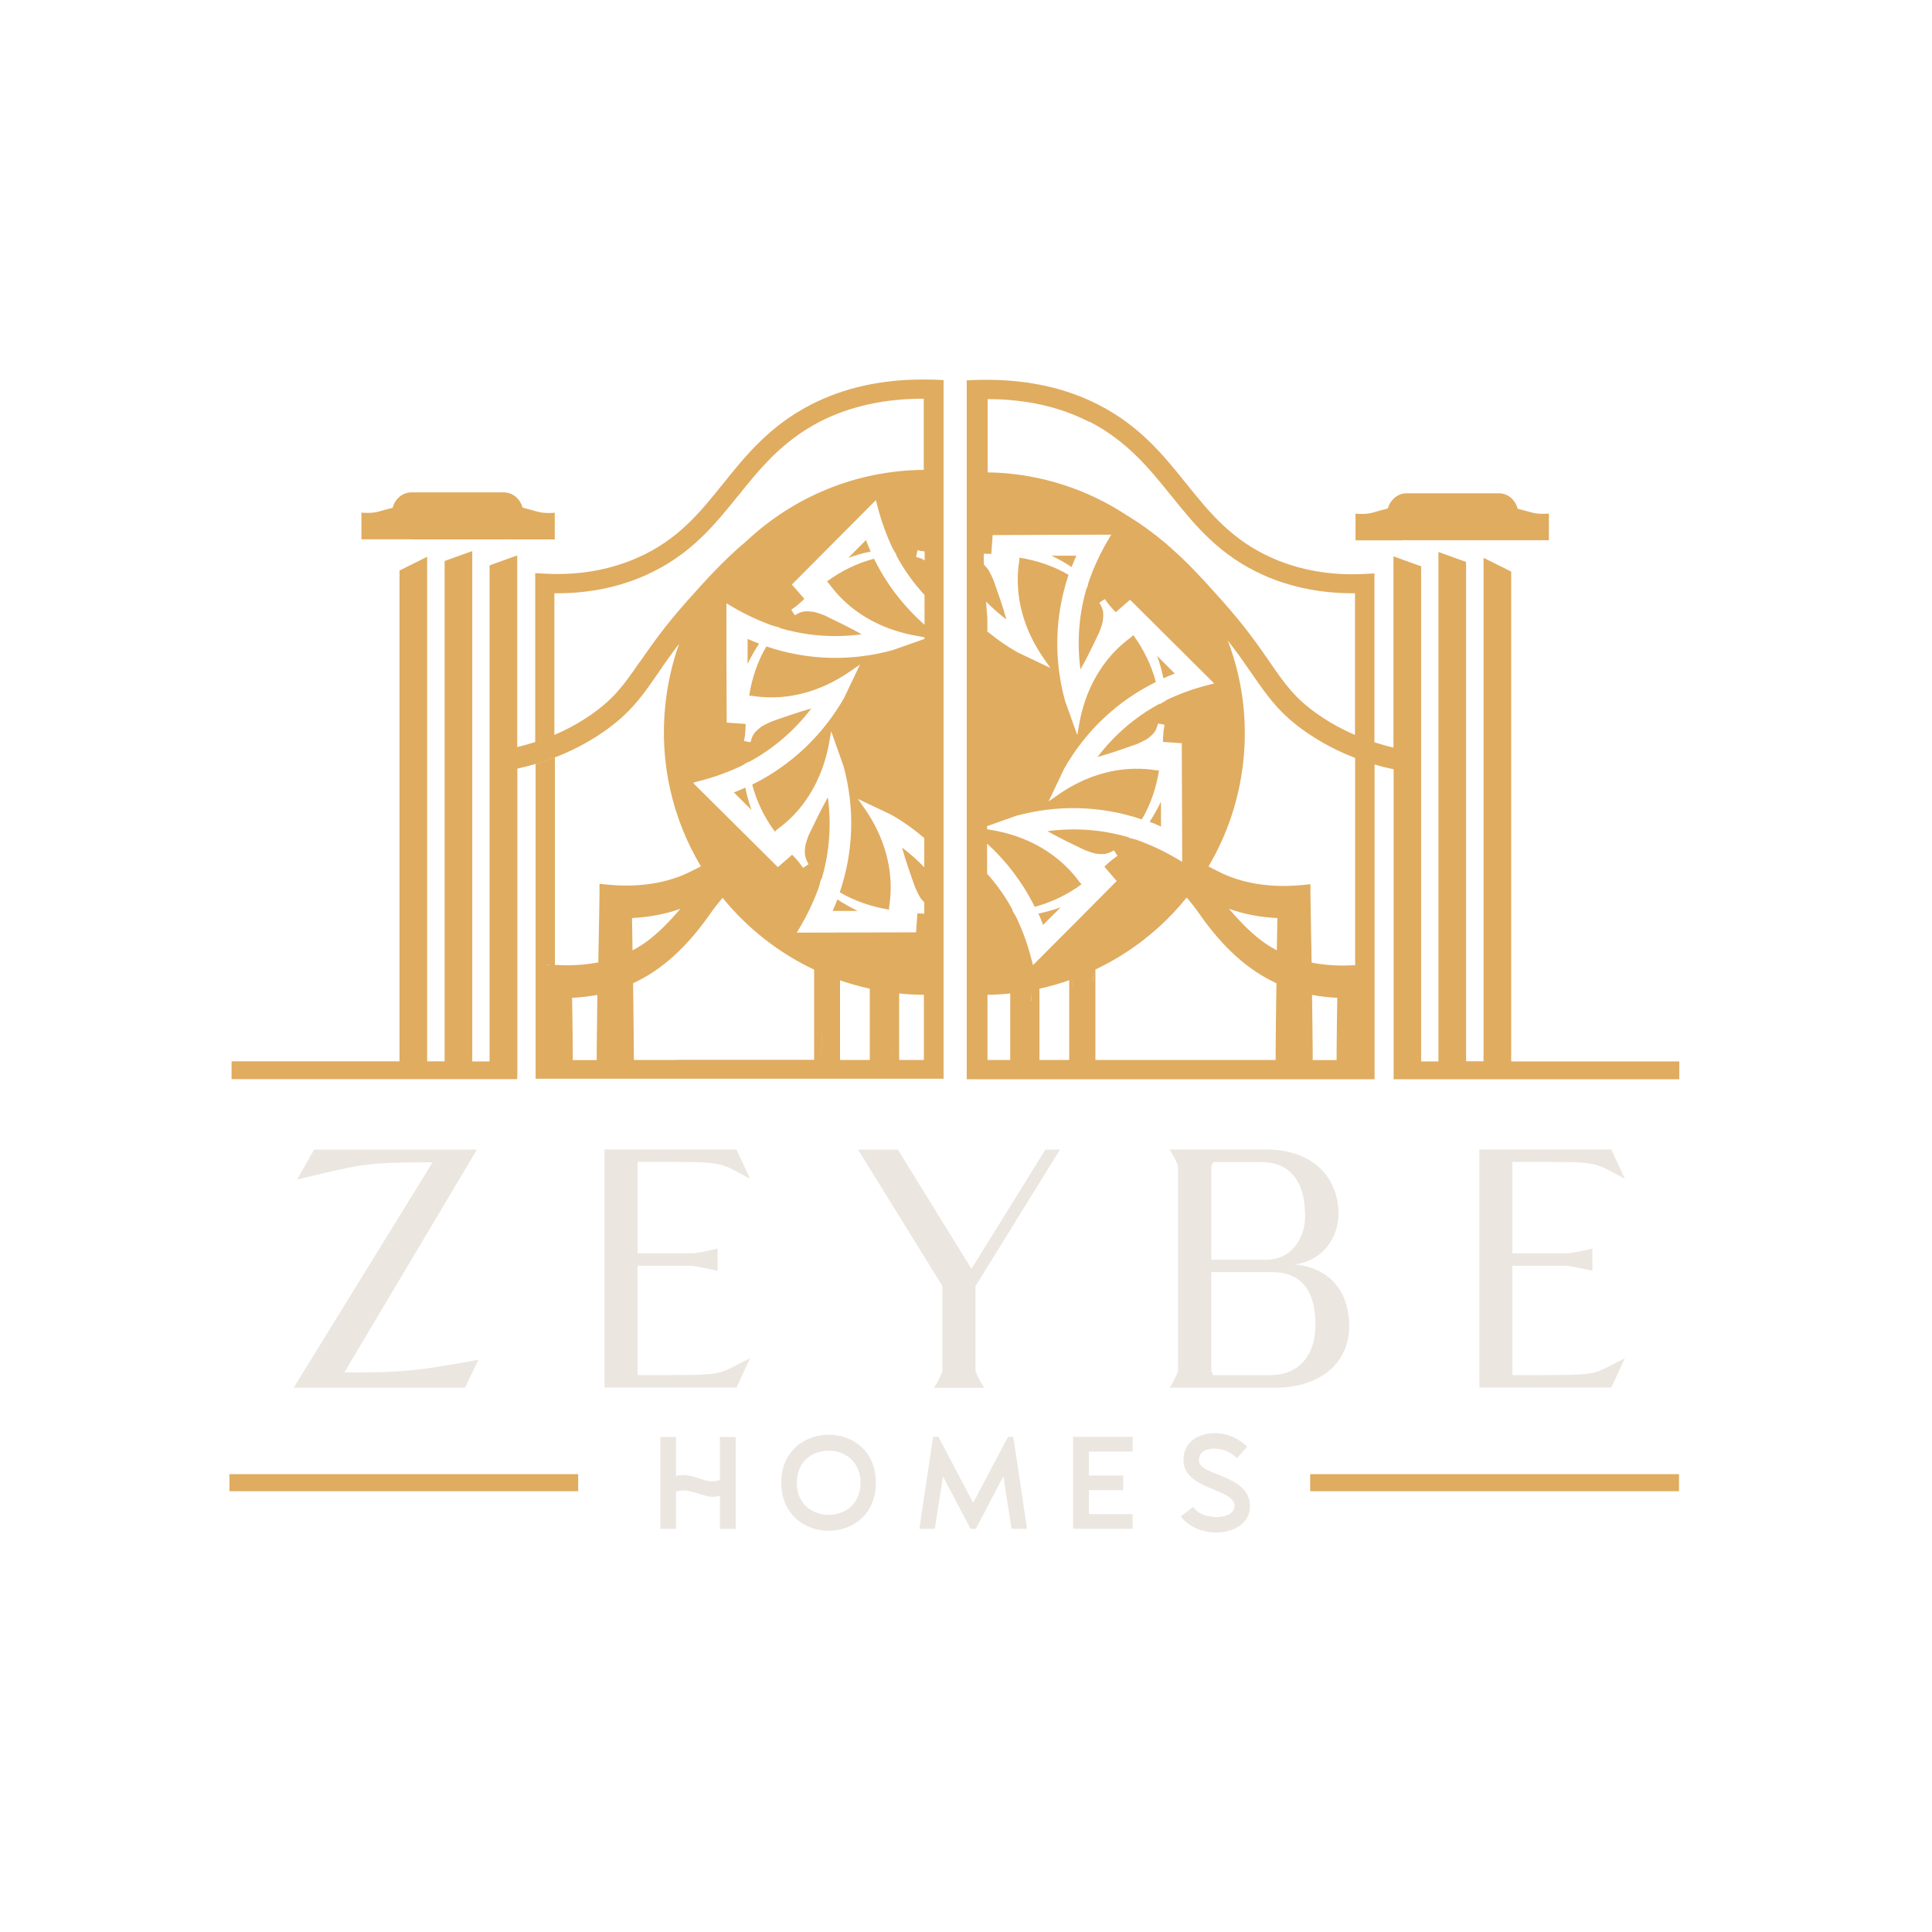 <?xml version="1.0" encoding="UTF-8"?>
<svg id="Layer_1" data-name="Layer 1" xmlns="http://www.w3.org/2000/svg" viewBox="0 0 146.09 146.09">
  <defs>
    <style>
      .cls-1 {
        fill: #ebe6df;
      }

      .cls-2 {
        fill: #e0ac60;
      }
    </style>
  </defs>
  <g>
    <g>
      <rect class="cls-2" x="17.35" y="111.47" width="26.37" height="1.29"/>
      <rect class="cls-2" x="99.07" y="111.47" width="27.89" height="1.29"/>
    </g>
    <g>
      <path class="cls-1" d="M26.03,103.79l10.03-16.86h-12.31l-1.28,2.26c5-1.19,5.13-1.3,10.24-1.3l-10.5,17.04h12.95l1.02-2.11c-4.65.84-5.47.96-10.16.96Z"/>
      <path class="cls-1" d="M48.21,103.99v-8.28h4.11c.77.13,1.38.25,1.94.38v-1.68c-.51.13-1.1.26-1.79.36h-4.26v-6.91c6.89,0,5.87-.1,8.5,1.27l-1.02-2.21h-9.98v18h9.98l1.02-2.21c-2.78,1.35-1.43,1.27-8.5,1.27Z"/>
      <path class="cls-1" d="M73.77,97.24l6.38-10.31h-1.1l-5.59,9.01-5.57-9.01h-3.01l6.38,10.31v6.48c-.2.46-.41.89-.64,1.22h3.8c-.23-.36-.46-.76-.66-1.27v-6.43Z"/>
      <path class="cls-1" d="M97.92,95.61c2.09-.28,3.29-2.01,3.29-3.81,0-2.85-2.02-4.88-5.47-4.88h-7.3c.23.36.43.73.64,1.22v15.57c-.2.46-.41.89-.64,1.22h7.99c3.32,0,5.59-1.8,5.59-4.65s-1.69-4.44-4.11-4.67ZM91.59,88.2l.15-.33h3.63c2.07,0,3.32,1.35,3.32,4.06,0,1.68-1,3.33-2.96,3.33h-4.13v-7.06ZM96.08,103.99h-4.34c-.05-.1-.1-.2-.15-.33v-7.47h4.59c2.2,0,3.29,1.4,3.29,3.93s-1.38,3.86-3.4,3.86Z"/>
      <path class="cls-1" d="M114.36,103.99v-8.28h4.11c.77.13,1.38.25,1.94.38v-1.68c-.51.13-1.1.26-1.79.36h-4.26v-6.91c6.89,0,5.87-.1,8.5,1.27l-1.02-2.21h-9.98v18h9.98l1.02-2.21c-2.78,1.35-1.43,1.27-8.5,1.27Z"/>
    </g>
  </g>
  <g>
    <path class="cls-1" d="M51.12,108.65v2.96c.18-.05.36-.07.52-.07.8,0,1.5.47,2.23.47.19,0,.38-.03.57-.1v-3.25h1.19v6.95h-1.19v-2.51c-.18.06-.36.08-.53.08-.76,0-1.46-.48-2.23-.48-.18,0-.37.03-.56.09v2.82h-1.19v-6.95h1.19Z"/>
    <path class="cls-1" d="M59.08,112.12c0-2.42,1.79-3.63,3.58-3.63s3.57,1.21,3.57,3.63-1.79,3.63-3.57,3.63-3.58-1.21-3.58-3.63ZM60.25,112.12c0,1.63,1.2,2.43,2.41,2.43s2.41-.8,2.41-2.43-1.21-2.43-2.41-2.43-2.41.8-2.41,2.43Z"/>
    <path class="cls-1" d="M70.56,108.65h.4l2.63,4.99,2.63-4.99h.4l1.04,6.95h-1.17l-.62-3.97-2.08,3.97h-.4l-2.09-3.97-.61,3.97h-1.17l1.04-6.95Z"/>
    <path class="cls-1" d="M85.64,108.65v1.11h-3.3v1.81h2.59v1.11h-2.59v1.81h3.3v1.11h-4.5v-6.95h4.5Z"/>
    <path class="cls-1" d="M90.21,113.95c.43.59,1.14.76,1.83.76.53,0,1.31-.2,1.31-.85,0-1.33-3.86-1.19-3.86-3.46,0-1.36,1.13-2.03,2.38-2.03.9,0,1.8.39,2.44,1.02l-.78.87c-.46-.46-1.05-.72-1.7-.72-.6,0-1.17.21-1.17.9,0,1.19,3.86,1.03,3.86,3.46,0,1.35-1.33,1.98-2.52,1.98-1.02,0-2.07-.37-2.71-1.21l.92-.72Z"/>
  </g>
  <g>
    <g>
      <path class="cls-2" d="M114.27,80.25v-37.03l-2.09-1.04v38.07h-1.32v-37.76l-2.09-.75v38.52h-1.31v-37.44l-2.09-.75v14.46s0,0,0,0c-.49-.11-.97-.25-1.44-.4v-12.77l-.77.04c-2.53.13-4.87-.28-6.97-1.21-3.05-1.35-4.72-3.42-6.48-5.61-1.72-2.14-3.5-4.36-6.64-5.97-2.43-1.25-5.25-1.88-8.37-1.89-.3,0-.6,0-.9.01l-.7.03v52.85h30.84s0-23.8,0-23.8c.47.14.95.26,1.44.36,0,0,0,0,0,0v23.44h21.6v-1.35h-12.69ZM82.38,31.88c2.86,1.48,4.54,3.57,6.17,5.59l.02.02c1.79,2.23,3.65,4.53,7.02,6.02,2.08.92,4.4,1.37,6.87,1.35v10.71c-.96-.41-1.86-.9-2.7-1.48-1.84-1.26-2.59-2.35-3.74-4.02-.83-1.2-1.86-2.69-3.6-4.64-.18-.2-.36-.4-.54-.6-.08-.09-.17-.19-.25-.28-.14-.16-.29-.31-.43-.47-.06-.07-.12-.14-.19-.21-.08-.08-.15-.16-.23-.24-.02-.03-.05-.05-.08-.08-.02-.03-.05-.05-.07-.08-.2-.21-.4-.42-.6-.63,0,0,0,0-.01-.01l-.25-.25c-.06-.06-.12-.11-.18-.17-.04-.04-.09-.09-.13-.13-.07-.06-.13-.13-.2-.19-.07-.07-.15-.14-.23-.21-.04-.04-.09-.08-.14-.13-.07-.06-.13-.12-.2-.18-.04-.03-.08-.07-.11-.1-.12-.11-.24-.21-.36-.32-.04-.04-.08-.08-.13-.11-.07-.06-.14-.12-.21-.17-.05-.04-.09-.08-.14-.11-.05-.04-.09-.08-.14-.12-.07-.06-.14-.11-.21-.17h0s-.01,0-.02-.01c0,0-.02-.01-.03-.02-.04-.03-.08-.06-.12-.09-.03-.03-.07-.05-.1-.08-.03-.02-.05-.04-.08-.06-.17-.13-.33-.25-.5-.37-.11-.08-.22-.16-.33-.23-.08-.06-.17-.12-.26-.17-.06-.04-.11-.08-.17-.11-.09-.06-.17-.11-.26-.17-.11-.07-.23-.14-.34-.21,0,0,0,0,0,0,0,0,0,0,0,0-2.53-1.66-5.48-2.77-8.69-3.12-.61-.07-1.21-.1-1.81-.11v-5.54c2.88,0,5.47.58,7.7,1.73ZM81.05,74.55c0,.1,0,.2,0,.3,0-.25.02-.51.02-.76,0,.09,0,.19,0,.28,0,.06,0,.12,0,.19ZM82.68,75.75c0-.19-.01-.38-.02-.57,0,.19.01.38.02.57.03,1.12.07,2.23.1,3.41-.03-1.18-.07-2.29-.1-3.41ZM82.63,74.14s0-.03,0-.05c0-.08,0-.16,0-.24,0-.11,0-.22,0-.34,0-.01,0-.02,0-.04,0,.32.02.64.03.95,0-.1,0-.19,0-.29ZM88.19,52.96h0s-.14.08-.14.08l-.34.2v-.04c-1.85.99-3.46,2.38-4.72,4.04,1.02-.28,2.02-.64,2.99-.98.11-.04.68-.32.8-.41.36-.28.56-.46.7-.87,0-.02.03-.08.05-.15,0-.04.03-.09.04-.12l.48.09v.1c-.03.12-.05.23-.06.32,0,0-.01.09-.02.21-.01.1-.02.26-.03.45,0,.07,0,.15,0,.22l1.42.1v.23c.01.52.03,8.25.03,8.31v.43l-.37-.22c-.99-.59-2.04-1.08-3.12-1.46h0s-.15-.04-.15-.04l-.38-.09.03-.03c-2.01-.6-4.13-.76-6.2-.48.93.52,1.88.98,2.81,1.42.1.05.71.26.86.28.45.05.73.07,1.11-.12.02-.01.08-.04.14-.07.04-.02.08-.04.11-.06l.27.41-.08.06c-.09.07-.18.14-.25.19,0,0-.08.05-.17.13-.08.06-.19.17-.34.3-.05.05-.1.1-.15.15l.93,1.08-.16.16c-.35.36-5.81,5.85-5.86,5.89l-.31.31-.11-.42c-.28-1.12-.68-2.21-1.17-3.24h-.01s-.07-.14-.07-.14l-.2-.33h.04c-.53-1-1.18-1.92-1.93-2.76,0,0-.01-.01-.02-.02v-.42h0s0-1.86,0-1.86c1.48,1.35,2.7,2.96,3.6,4.78,1.23-.32,2.48-.92,3.55-1.71l-.13-.12c-.32-.45-.69-.88-1.09-1.26-1.42-1.37-3.3-2.31-5.44-2.69l-.49-.09v-.23l2.19-.78c3.16-.86,6.43-.77,9.51.27.65-1.09,1.1-2.4,1.3-3.71h-.16s-.02,0-.02,0c-.55-.09-1.11-.13-1.66-.12-1.97.03-3.96.7-5.75,1.94l-.76.53,1.19-2.5c1.62-2.84,4.01-5.09,6.92-6.53-.32-1.23-.92-2.48-1.71-3.55l-.12.13c-.45.33-.87.69-1.26,1.09-1.37,1.42-2.31,3.3-2.69,5.44l-.16.91-.93-2.61c-.86-3.16-.77-6.43.27-9.51-1.09-.65-2.4-1.1-3.72-1.3v.15s0,.02,0,.02c-.09.55-.13,1.11-.12,1.66.03,1.97.7,3.96,1.94,5.75l.53.76-2.5-1.19c-.81-.46-1.56-.99-2.27-1.57v-.7s0-.14,0-.14v-.17s-.1-1.25-.1-1.25h0c.48.48.99.94,1.54,1.35-.28-1.02-.64-2.02-.98-2.99-.04-.11-.32-.68-.41-.8-.12-.15-.22-.26-.32-.37v-.81c.07,0,.16,0,.27.01.03,0,.05,0,.08,0,.07,0,.14,0,.22,0l.1-1.42h.23c.51-.01,8.24-.03,8.31-.03h.43s-.22.37-.22.37c-.59.99-1.08,2.04-1.46,3.12h0s-.05.16-.05.16l-.09.37-.03-.03c-.6,2.01-.76,4.13-.48,6.2.52-.92.98-1.88,1.42-2.81.05-.1.26-.7.27-.86.05-.45.07-.73-.12-1.12-.01-.02-.04-.08-.08-.14-.02-.04-.04-.08-.06-.12l.41-.27.06.08c.06.09.14.18.19.26,0,0,.05.07.13.16.06.08.17.19.3.34.05.05.11.1.15.15l1.08-.94.16.16c.37.36,5.85,5.82,5.89,5.86l.31.31-.42.11c-1.12.28-2.21.67-3.24,1.17ZM78.07,79.6h0s0-.05,0-.08c0,.07,0,.15,0,.22,0-.02,0-.04,0-.06,0-.03,0-.05,0-.08ZM78.07,79.35s0-.03,0-.04c0-.02,0-.03,0-.05,0,.04,0,.08,0,.12,0,0,0-.02,0-.03ZM78.06,79.08s0-.03,0-.05c0-.09,0-.19,0-.29,0,.12,0,.23,0,.34,0,0,0,0,0,0ZM77.99,76.56c0-.18,0-.36-.01-.54,0,0,0-.01,0-.02,0,.18,0,.37.01.56,0,0,0,0,0,0ZM76.95,79.83s0,0,0,0h-.33s.33,0,.33,0ZM78.08,79.86s0-.04,0-.06c0,.02,0,.04,0,.06h.14s-.15,0-.15,0ZM77.97,75.68s0-.05,0-.07c0-.12,0-.23,0-.34,0,0,0-.02,0-.03,0,0,0,0,0,0,0-.12,0-.23,0-.34,0,0,0,0,0,0,0,.24.01.51.02.78ZM74.68,75.22c.58,0,1.15-.04,1.71-.1,0,0,0,0,0,0v5.03h.02c0-.11,0-.23,0-.34h0c0,.11,0,.22,0,.34h-1.74v-4.93ZM78.6,80.15c0-.09,0-.18,0-.29h0c0,.11,0,.2,0,.29h0v-5.39s0,0,0,0c.77-.17,1.52-.38,2.25-.64v6.03h.03c0-.08,0-.16,0-.24.02-.61.03-1.2.05-1.77-.02.57-.03,1.16-.05,1.77,0,.08,0,.16,0,.24h-2.28ZM82.8,80.15c0-.05,0-.11,0-.16,0,.05,0,.1,0,.16h.03v-6.84c2.68-1.27,5.04-3.13,6.9-5.44.32.36.62.75.91,1.16,1.82,2.61,3.7,4.31,5.88,5.32l-.02,1.35c-.02,1.28-.03,2.57-.04,3.86v.59h-13.65ZM101.07,79.46c0,.08,0,.15,0,.24v.46h-1.81v-.63c-.01-1.48-.03-2.93-.05-4.3.61.12,1.25.19,1.91.22-.02,1.27-.04,2.62-.05,4.01ZM96.55,71.86c-1.43-.74-2.53-1.88-3.62-3.14,1.13.4,2.34.64,3.66.7-.01.79-.03,1.61-.04,2.44ZM102.46,72.99c-.05,0-.1,0-.15,0h-.03c-1.08.06-2.12-.01-3.1-.2-.01-.67-.02-1.4-.04-2.11-.02-1.29-.04-2.62-.05-3.06h0s0-.21,0-.21v-.55l-.59.06c-2.43.24-4.64-.12-6.41-1.04l-.24-.12c-.16-.08-.32-.16-.47-.24,1.39-2.35,2.31-5.02,2.63-7.91.35-3.23-.09-6.36-1.18-9.2,0,0,.02.02.02.03.04.05.08.1.11.15.19.24.36.48.53.7.07.09.13.18.2.27.06.09.13.18.19.26.05.07.1.15.15.22.24.34.46.66.67.96,1.16,1.67,2.07,3,4.15,4.42,1.11.76,2.32,1.39,3.62,1.89v15.69Z"/>
      <path class="cls-2" d="M106.16,40.83c.07.01.13.02.2.02h6.98s.09,0,.13,0h0s3.65,0,3.65,0v-2.02s-.75.09-1.35-.09c-.23-.07-.62-.17-1.01-.27-.18-.68-.74-1.17-1.42-1.17h-6.98c-.67,0-1.23.49-1.42,1.15-.42.11-.85.22-1.09.3-.6.18-1.35.09-1.35.09v2.02h3.65v-.02Z"/>
      <path class="cls-2" d="M81.03,42.88c.11-.29.23-.58.36-.86h-1.88c.56.27,1.06.55,1.52.86Z"/>
      <path class="cls-2" d="M78.87,69.94l1.33-1.33c-.59.21-1.14.36-1.68.47.13.29.25.57.36.86Z"/>
      <path class="cls-2" d="M86.84,62.11h.02s.01.02.02.02l-.03-.02h0Z"/>
      <path class="cls-2" d="M87.97,51.29c.29-.13.57-.25.86-.36l-1.33-1.33c.21.59.36,1.14.47,1.68Z"/>
      <path class="cls-2" d="M87.79,62.5v-1.88c-.28.57-.56,1.06-.86,1.52.29.11.58.23.86.36Z"/>
    </g>
    <g>
      <path class="cls-2" d="M30.99,40.79s.09,0,.13,0h6.98c.07,0,.14,0,.2-.02v.02h3.65v-2.02s-.75.09-1.35-.09c-.24-.07-.67-.18-1.09-.3-.18-.67-.75-1.15-1.42-1.15h-6.98c-.68,0-1.25.5-1.42,1.17-.4.1-.79.2-1.01.27-.6.18-1.35.09-1.35.09v2.02h3.65Z"/>
      <path class="cls-2" d="M70.6,28.71c-.23,0-.46-.01-.69-.01h-.05c-3.19-.02-6.05.62-8.53,1.89-3.14,1.62-4.92,3.83-6.64,5.97-1.76,2.19-3.43,4.27-6.48,5.61-2.1.93-4.45,1.34-6.97,1.21l-.77-.04v12.77c-.44.14-.9.27-1.36.38,0,0,0,0,0,0v-14.49l-2.09.75v37.51h-1.31v-38.59l-2.09.75v37.83h-1.32v-38.15l-2.09,1.04v37.11h-12.7v1.35h21.6v-.25h.01v-23.23s0,0,0,0c.46-.1.92-.22,1.36-.35.5-.14.99-.31,1.46-.49,1.3-.5,2.51-1.13,3.62-1.89,2.08-1.43,3-2.75,4.15-4.42.06-.08.11-.17.17-.25.04-.06.08-.11.12-.17s.08-.12.12-.18c.11-.15.22-.31.34-.48.04-.05.08-.11.12-.17.06-.08.12-.16.18-.25.18-.25.38-.51.59-.78-.51,1.43-.86,2.94-1.03,4.51-.49,4.46.54,8.73,2.68,12.31h0c-.14.07-.29.15-.43.22l-.25.12c-1.76.92-3.97,1.28-6.4,1.04l-.59-.06v.77s0,0,0,0c0,.44-.03,1.77-.05,3.06-.01.71-.03,1.44-.04,2.11-.98.19-2.02.26-3.1.2h-.03s-.09,0-.15,0c0,0,0,0-.01,0,0,0,0,0,.01,0v-15.69c-.48.18-.96.35-1.46.49v23.8h0s.89,0,.89,0h29.96v-1.44h0V28.74l-.71-.03ZM69.36,41.62h.1c.11.03.23.05.32.06,0,0,.06,0,.14.02v.68c-.11-.07-.23-.14-.38-.19-.02,0-.09-.02-.15-.04-.05-.02-.09-.03-.12-.04l.1-.48ZM48.36,50.07c-1.15,1.66-1.9,2.76-3.74,4.02-.84.58-1.74,1.07-2.7,1.48v-10.71c2.48.03,4.8-.43,6.87-1.35,3.37-1.49,5.22-3.79,7.02-6.02l.02-.02c1.62-2.02,3.31-4.11,6.17-5.59,2.27-1.16,4.9-1.74,7.85-1.73v5.38c-5.11.04-9.84,2.04-13.38,5.36,0,0,0,0,0,0-1.75,1.46-3.17,3.05-4.49,4.53-1.74,1.95-2.77,3.44-3.6,4.64ZM52.46,59.17l.42-.11c1.12-.29,2.21-.68,3.25-1.18h0s.14-.09.14-.09l.34-.2v.04c1.85-1,3.47-2.39,4.74-4.06-1.02.29-2.03.64-3.01.99-.1.04-.68.32-.8.41-.35.29-.57.47-.71.88,0,.02-.02.09-.04.15-.02.04-.03.09-.04.13l-.48-.1v-.1c.03-.11.05-.23.06-.31l.02-.21c0-.1.02-.26.03-.45,0-.07,0-.14,0-.22l-1.43-.1v-.23c-.01-.52-.03-8.28-.02-8.35v-.44s.37.22.37.22c1,.59,2.05,1.09,3.13,1.47h0s.15.04.15.04l.38.1-.02.03c2.01.6,4.14.77,6.22.48-.93-.52-1.89-.98-2.82-1.43-.1-.05-.71-.26-.86-.27-.45-.05-.73-.07-1.12.12-.01.01-.07.04-.14.08-.04.02-.08.04-.12.06l-.27-.41.08-.06c.09-.06.19-.14.26-.19h.01s.08-.07.15-.13c.08-.06.19-.17.34-.3.05-.05.1-.1.15-.15l-.94-1.08.16-.16c.35-.36,5.84-5.87,5.88-5.91l.31-.31.11.42c.29,1.12.68,2.22,1.17,3.25h.01l.08.15.2.33h-.04c.59,1.1,1.31,2.11,2.15,3.02v2.25c-1.58-1.39-2.88-3.08-3.82-4.99-1.24.32-2.49.92-3.56,1.72l.13.13c.33.45.7.88,1.09,1.26,1.43,1.38,3.31,2.31,5.46,2.7l.7.13v.12l-2.41.85c-3.17.87-6.46.77-9.55-.28-.65,1.1-1.1,2.41-1.3,3.73h.16s.02,0,.02,0c.55.09,1.11.13,1.66.12,1.98-.03,3.98-.71,5.77-1.95l.77-.53-1.2,2.52c-1.63,2.85-4.03,5.11-6.95,6.56.32,1.24.92,2.49,1.72,3.56l.12-.14c.45-.32.88-.69,1.27-1.09,1.38-1.43,2.31-3.32,2.7-5.46l.16-.91.93,2.63c.87,3.17.77,6.46-.28,9.55,1.1.65,2.41,1.1,3.73,1.31v-.16s0-.02,0-.02c.09-.55.13-1.11.12-1.66-.03-1.98-.71-3.98-1.95-5.77l-.53-.76,2.51,1.19c.9.51,1.74,1.11,2.51,1.77v2.21c-.52-.54-1.08-1.04-1.68-1.49.28,1.02.64,2.03.99,3.01.04.11.32.69.41.81.1.12.19.23.28.32v.86c-.08,0-.18-.01-.3-.02-.07,0-.15,0-.22,0l-.1,1.43h-.23c-.54,0-8.29.02-8.35.02h-.44l.22-.37c.59-.99,1.09-2.05,1.47-3.13h0s.14-.55.14-.55l.04.03c.6-2.01.76-4.13.48-6.21-.52.93-.98,1.89-1.43,2.82-.05.1-.26.71-.28.86-.05.45-.06.73.12,1.12.01.02.04.08.07.14.02.04.04.08.06.12l-.41.27-.06-.08c-.06-.09-.14-.18-.19-.25h0s-.06-.09-.13-.17c-.06-.08-.17-.19-.3-.34-.05-.05-.1-.1-.15-.15l-1.08.94-.16-.16c-.37-.36-5.87-5.84-5.92-5.88l-.31-.31ZM63.52,80.15h-.03c0-.08,0-.16,0-.24-.02-.63-.03-1.23-.05-1.81.02.59.03,1.19.05,1.81,0,.08,0,.16,0,.24h.03v-6.02c.73.25,1.48.46,2.25.63v5.39h0s0,0,0,0h0s-2.25,0-2.25,0h0ZM62.29,73.91s0,.06,0,.09c0,.03,0,.07,0,.1,0,.04,0,.08,0,.12-.01.4-.02.8-.04,1.19,0,.04,0,.08,0,.12.02-.59.04-1.18.05-1.8,0,.06,0,.12,0,.18ZM62.23,75.67c-.01.35-.02.69-.03,1.04,0,.02,0,.05,0,.07.01-.42.03-.83.04-1.25,0,.05,0,.09,0,.14ZM62.15,78.29c0,.19-.01.39-.02.59,0,.35-.02.7-.03,1.07h-.27s.27,0,.27,0c.02-.65.03-1.26.05-1.87,0,.07,0,.14,0,.21ZM61.58,79.95s0,.05,0,.08c0-.03,0-.05,0-.08h0ZM66.3,79.86h0s-.05,0-.05,0h.05ZM67.43,79.83c0-.17,0-.34-.01-.5,0-.19,0-.38-.01-.57,0,.35.02.71.03,1.08h.33s-.33,0-.33,0ZM67.4,78.42s0,0,0,0c0,0,0,0,0,0ZM65.78,79.97s0,.05,0,.08c0-.03,0-.05,0-.08ZM67.96,80.18s0-.02,0-.03c0-.03,0-.06,0-.09,0,.03,0,.06,0,.09,0,0,0,.02,0,.03ZM51.45,68.72c-1.09,1.26-2.19,2.4-3.62,3.14-.01-.83-.03-1.65-.04-2.44,1.31-.07,2.53-.3,3.66-.7ZM45.17,75.23c-.02,1.38-.03,2.82-.05,4.3v.63h-1.81v-.46c0-.08,0-.16,0-.24-.01-1.39-.03-2.74-.05-4.01.67-.03,1.3-.11,1.92-.22ZM41.3,72.95h.1s.24.02.24.02h-.24s-.1-.02-.1-.02v7.26h0v-7.27ZM43.32,80.25h-.64s.64,0,.64,0v-.07l1.81.04h0s-1.81-.04-1.81-.04v.07ZM45.12,80.29h0s2.8.05,2.8.05h0s-2.8-.05-2.8-.05ZM51.16,80.15h-.01s-3.22,0-3.22,0v-.59c-.01-1.29-.03-2.58-.04-3.86l-.02-1.35c2.18-1.01,4.06-2.71,5.88-5.32.28-.4.58-.78.89-1.14,1.85,2.28,4.21,4.15,6.92,5.43v6.82h.02s-.02,0-.02,0v.98h0v-.98h-10.4ZM62.17,81.15l1.36.03h0s-1.36-.03-1.36-.03ZM65.8,80.92s.01.02.02.04v.02s0-.02,0-.02c0-.01-.01-.02-.02-.04ZM67.99,81.26v-.15s0,.15,0,.15h0ZM67.99,75.12c.63.07,1.25.1,1.87.1v4.93h-1.87v-5.04Z"/>
      <path class="cls-2" d="M57.11,58.96v.02s0-.01,0-.02h0Z"/>
      <path class="cls-2" d="M56.53,48.31v1.89c.28-.57.56-1.07.87-1.53-.29-.11-.58-.23-.87-.36Z"/>
      <path class="cls-2" d="M55.49,59.92l1.34,1.33c-.21-.59-.37-1.14-.47-1.69-.29.13-.58.25-.87.36Z"/>
      <path class="cls-2" d="M65.48,40.84l-1.33,1.34c.59-.21,1.14-.37,1.69-.47-.13-.29-.25-.58-.36-.87Z"/>
      <path class="cls-2" d="M63.32,68.01c-.11.29-.23.59-.36.87h1.89c-.57-.28-1.07-.56-1.53-.87Z"/>
    </g>
  </g>
</svg>